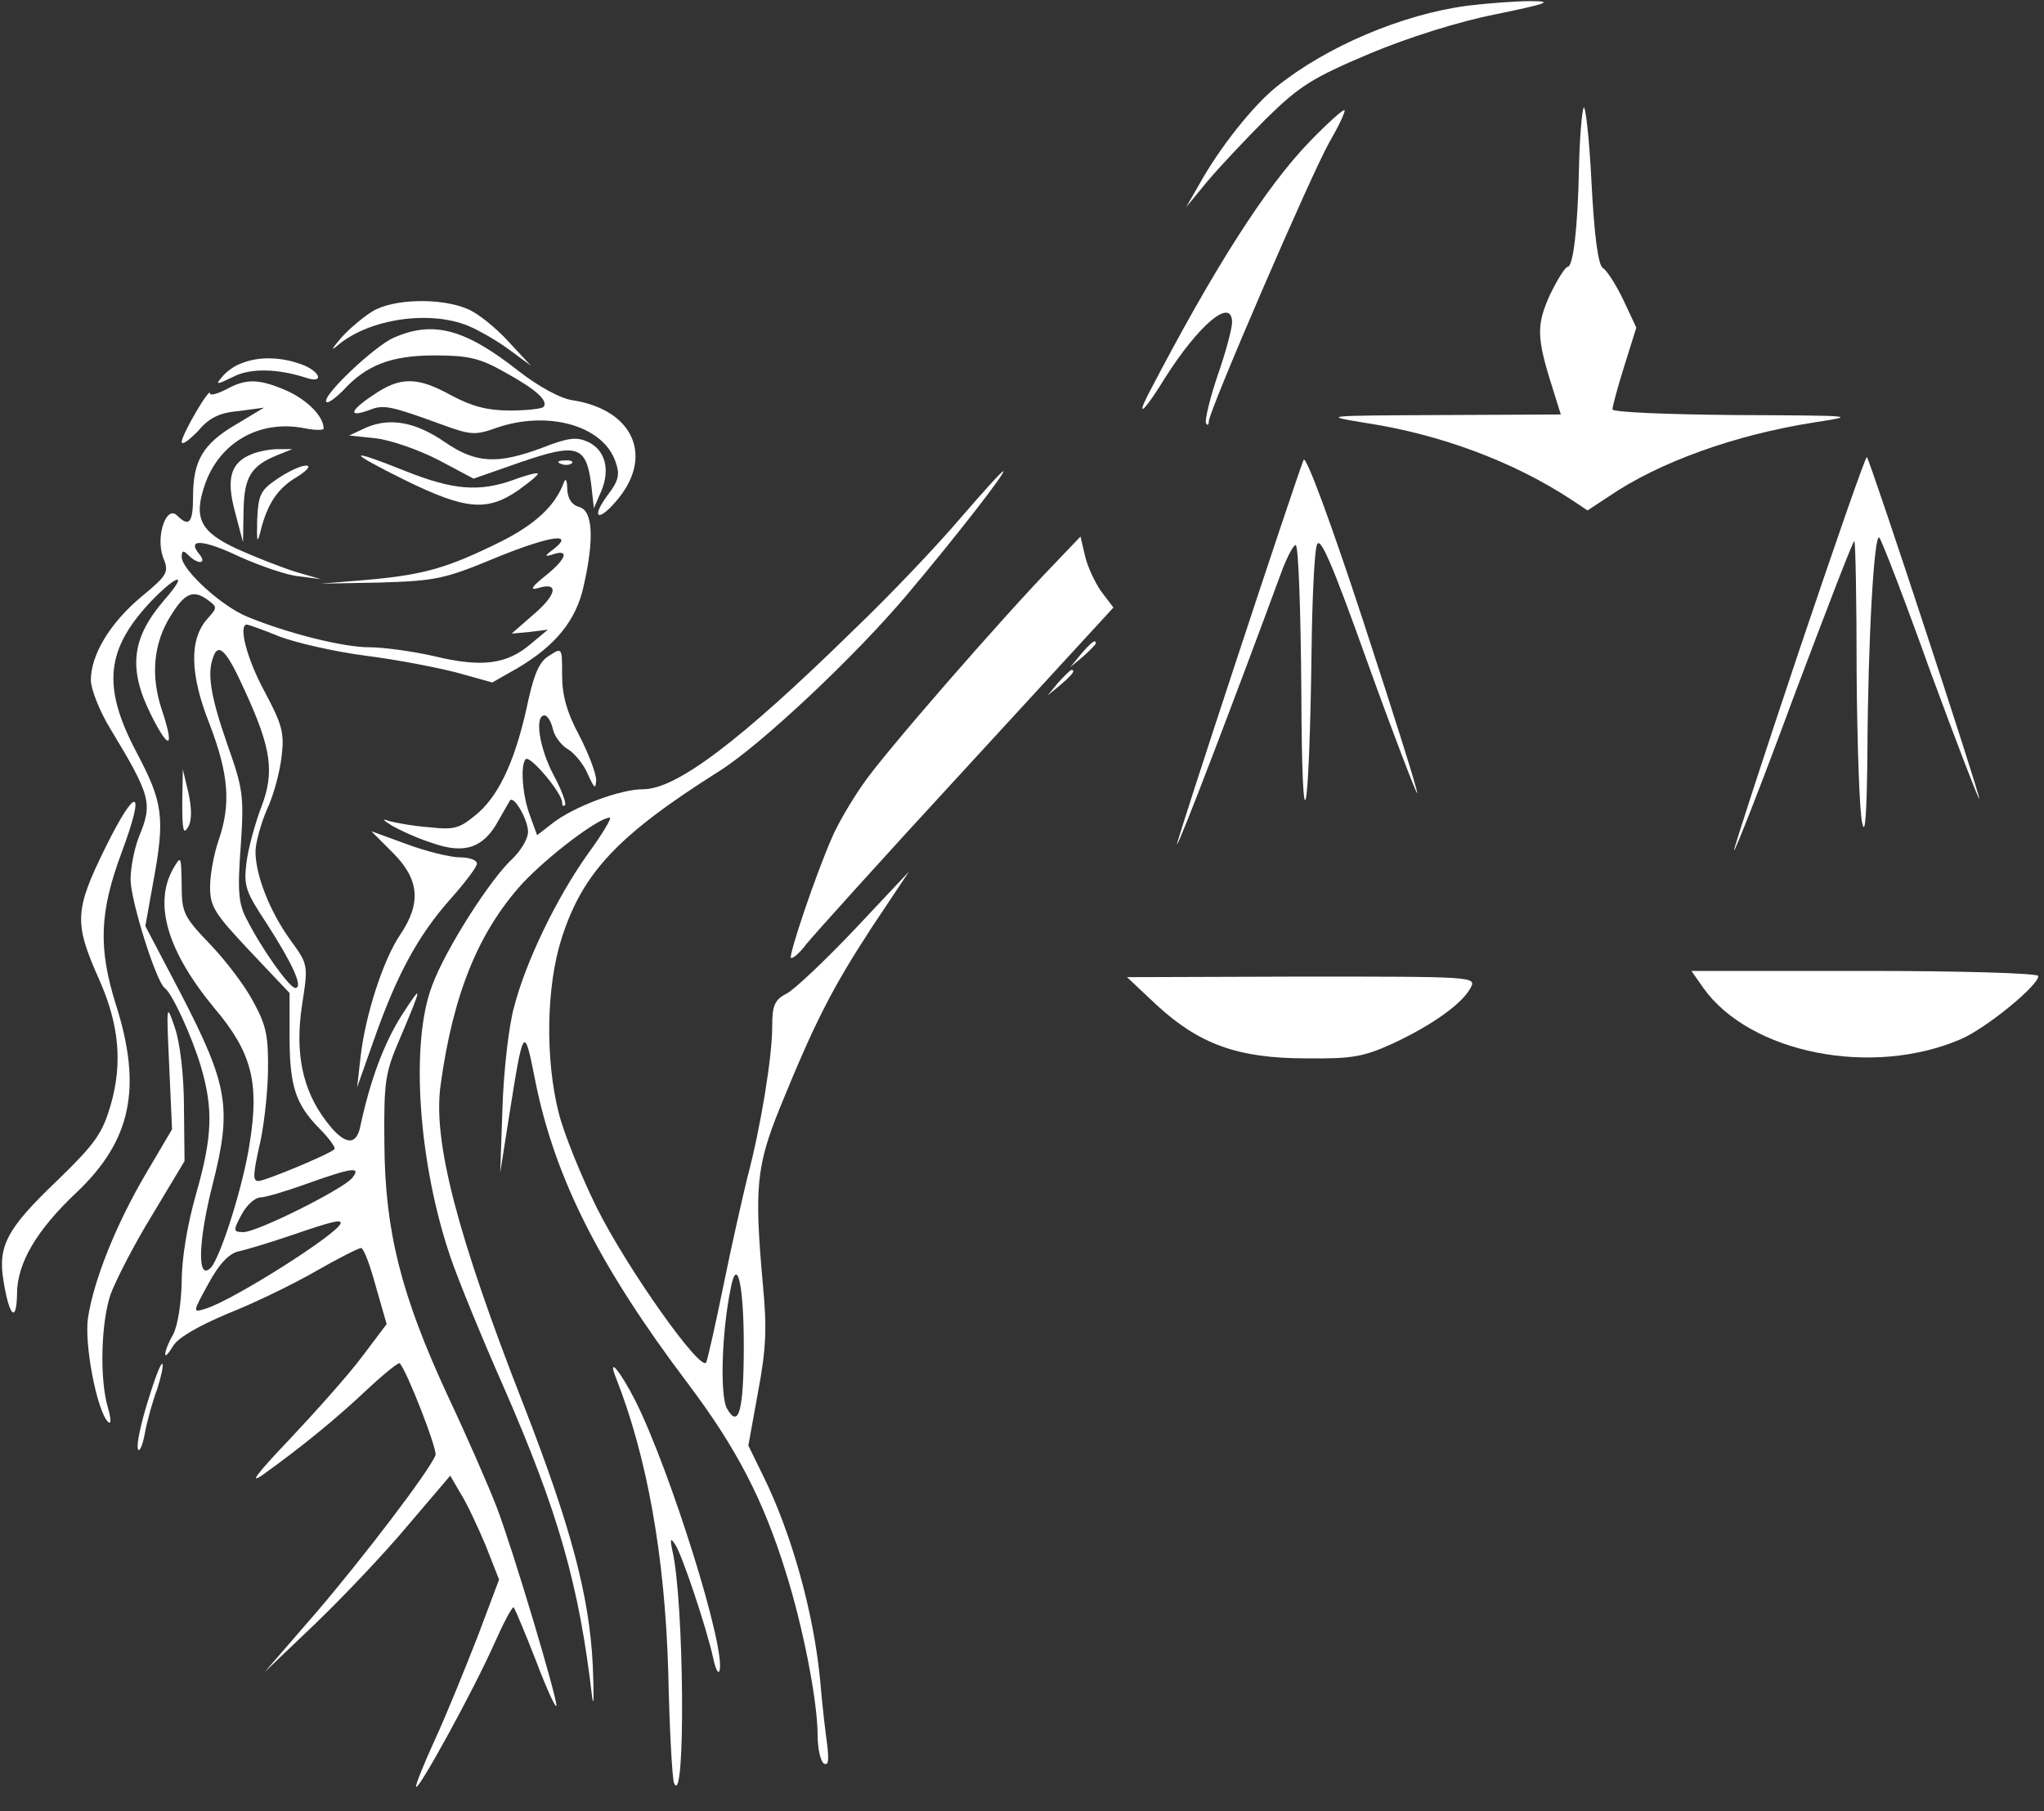 <?xml version="1.0" standalone="no"?>
<!DOCTYPE svg PUBLIC "-//W3C//DTD SVG 20010904//EN"
 "http://www.w3.org/TR/2001/REC-SVG-20010904/DTD/svg10.dtd">
<svg version="1.0" xmlns="http://www.w3.org/2000/svg"
 width="360pt" height="319pt" viewBox="0 0 360 319"
 preserveAspectRatio="xMidYMid meet">

<rect x="0" y="0" width="360" height="319" fill="#333333" stroke="none"/>

<g transform="translate(0,319) scale(0.1,-0.1)"
fill="#fff" stroke="none">
<path d="M2585 3180 c-115 -15 -249 -72 -337 -143 -41 -33 -100 -107 -136
-172 l-23 -40 37 45 c21 25 68 75 104 111 59 58 82 72 181 114 69 29 158 57
224 70 92 19 102 23 60 23 -27 0 -77 -4 -110 -8z"/>
<path d="M2789 3000 c-3 -8 -7 -55 -8 -105 -2 -104 -10 -175 -20 -175 -4 0
-18 -22 -31 -49 -24 -53 -24 -75 4 -163 l15 -48 -212 -1 c-208 -1 -210 -1
-131 -14 131 -20 259 -68 360 -134 l30 -20 38 25 c88 60 221 108 361 130 78
12 74 12 -137 13 -121 1 -218 5 -218 10 0 5 9 39 21 77 l21 67 -23 49 c-13 27
-29 52 -36 56 -8 5 -15 54 -20 152 -4 80 -11 138 -14 130z"/>
<path d="M2308 2942 c-78 -80 -170 -224 -287 -449 -21 -42 -3 -24 30 30 60 95
119 145 119 99 0 -10 -11 -52 -25 -92 -14 -41 -23 -79 -21 -85 2 -5 5 -4 5 3
1 20 179 432 212 491 17 29 29 55 27 57 -2 2 -29 -22 -60 -54z"/>
<path d="M655 2641 c-16 -10 -41 -31 -55 -47 -16 -19 -18 -23 -5 -12 56 47
162 62 230 34 19 -8 52 -27 72 -42 l38 -28 -40 43 c-22 24 -54 50 -72 57 -47
20 -132 18 -168 -5z"/>
<path d="M693 2595 c-34 -15 -128 -104 -118 -113 2 -3 15 6 29 20 41 45 85 62
161 62 58 0 79 -4 123 -29 55 -30 79 -51 69 -62 -4 -3 -30 -6 -59 -6 -39 0
-66 7 -102 26 -61 34 -91 34 -139 1 -42 -28 -44 -40 -6 -26 25 10 37 7 128
-26 49 -18 58 -19 94 -6 91 32 189 5 211 -59 8 -22 6 -33 -13 -58 -30 -40 -19
-50 13 -13 69 78 33 162 -75 179 -22 3 -60 24 -95 51 -95 75 -151 90 -221 59z"/>
<path d="M425 2550 c-12 -4 -27 -15 -34 -24 -12 -14 -10 -14 19 0 30 16 78 15
128 -1 35 -12 26 12 -9 24 -37 13 -75 13 -104 1z"/>
<path d="M398 2504 c-16 -8 -28 -11 -28 -7 0 13 -49 -71 -50 -85 0 -7 12 2 28
18 20 24 38 33 72 36 l45 6 -50 -30 c-58 -34 -75 -64 -75 -127 0 -46 -7 -54
-28 -33 -19 19 -38 -36 -25 -73 11 -27 9 -31 -38 -70 -55 -46 -89 -102 -89
-147 0 -15 15 -54 34 -85 72 -119 75 -132 51 -190 -8 -20 -15 -54 -15 -76 0
-37 45 -180 60 -191 13 -9 48 -85 64 -139 22 -75 20 -124 -9 -225 -15 -53 -25
-112 -25 -154 -1 -39 -7 -77 -15 -92 -8 -14 -14 -29 -14 -35 0 -5 5 0 13 13 8
15 42 35 96 58 46 18 116 52 156 75 40 23 76 41 80 41 5 -1 16 -31 26 -68 l19
-66 -43 -57 c-23 -31 -81 -96 -128 -146 -60 -63 -73 -81 -45 -61 68 49 128 98
183 150 29 27 54 47 56 45 13 -14 67 -153 63 -162 -11 -28 -127 -180 -210
-277 l-91 -105 89 85 c49 47 123 125 163 173 l75 88 18 -31 c11 -17 30 -58 44
-91 l24 -61 -38 -101 c-22 -56 -55 -138 -75 -181 -20 -44 -35 -81 -33 -83 5
-5 101 170 137 251 17 38 32 67 35 65 2 -3 20 -45 39 -94 19 -50 35 -85 36
-79 0 18 -76 273 -105 349 -15 39 -54 128 -87 198 -81 175 -110 288 -111 442
-1 110 1 125 27 185 41 97 41 100 3 41 -31 -49 -55 -114 -72 -193 -7 -38 -29
-35 -61 8 -41 54 -55 119 -42 204 11 71 11 71 -21 115 -36 50 -61 114 -61 155
0 15 9 48 20 74 12 25 23 67 26 94 5 41 1 56 -30 114 -31 57 -47 118 -31 118
2 0 28 -9 57 -21 29 -11 98 -27 153 -34 55 -7 127 -21 161 -30 l61 -17 44 25
c68 40 104 85 117 145 19 84 16 133 -8 139 -13 4 -20 14 -21 32 0 15 -3 20 -6
11 -15 -41 -51 -74 -111 -104 -93 -46 -134 -58 -232 -67 l-85 -7 105 2 c97 3
113 6 204 44 96 39 140 45 100 14 -15 -11 -15 -13 -2 -9 31 11 27 -6 -10 -36
-25 -20 -30 -27 -15 -23 38 12 34 -11 -7 -46 l-39 -34 32 3 32 4 -30 -25 c-42
-36 -86 -42 -169 -22 -39 9 -91 16 -116 16 -46 0 -145 25 -215 54 -46 19 -115
83 -115 105 0 12 3 12 12 3 17 -17 33 -15 19 2 -23 28 7 26 72 -5 36 -16 82
-32 103 -34 l39 -5 -45 13 c-25 8 -71 26 -102 40 -65 30 -77 54 -58 111 25 76
96 117 175 102 19 -4 35 -4 35 -1 0 21 -27 49 -63 66 -50 22 -73 23 -109 3z
m-108 -370 c-58 -67 -65 -121 -24 -203 32 -64 42 -60 19 9 -20 60 -15 117 16
166 24 39 39 46 64 28 18 -13 18 -14 1 -33 -33 -36 -32 -98 3 -186 34 -89 38
-141 16 -205 -8 -23 -15 -60 -15 -82 0 -35 8 -47 70 -113 l70 -74 0 -75 c0
-88 10 -120 52 -163 18 -18 30 -35 27 -37 -9 -9 -122 -56 -134 -56 -10 0 -9
12 1 58 8 31 15 91 16 133 1 65 -3 83 -26 125 -14 27 -49 73 -76 101 -47 49
-50 56 -50 105 -1 51 -1 52 -15 28 -35 -62 -10 -146 73 -246 65 -77 79 -130
62 -236 -11 -75 -52 -204 -69 -221 -24 -24 -22 46 3 145 35 137 28 176 -55
337 l-63 120 14 78 c21 113 17 140 -29 227 -62 117 -55 183 27 269 46 47 64
49 22 1z m141 -160 c47 -102 53 -144 29 -206 -11 -29 -23 -73 -26 -98 -5 -41
-1 -51 36 -107 45 -70 65 -113 50 -113 -10 0 -58 67 -85 120 -15 28 -17 49
-11 130 6 89 4 101 -24 180 -29 84 -36 124 -24 154 9 25 24 9 55 -60z m189
-859 c-17 -20 -167 -95 -191 -95 -18 0 -19 2 -4 30 9 17 23 30 33 31 9 0 46
11 82 24 81 29 97 31 80 10z m-20 -79 c0 -16 -189 -136 -238 -151 -23 -7 -23
-7 5 44 19 35 36 53 53 57 14 3 57 16 95 29 73 25 85 27 85 21z"/>
<path d="M321 1775 c0 -46 2 -56 10 -42 7 11 7 32 1 60 l-10 42 -1 -60z"/>
<path d="M645 2437 l-30 -14 47 -5 c26 -3 75 -20 110 -38 l62 -33 83 29 c99
34 115 29 124 -37 l5 -44 13 30 c16 38 7 73 -24 87 -20 9 -35 7 -81 -11 -78
-29 -116 -27 -170 10 -52 36 -97 44 -139 26z"/>
<path d="M443 2390 c-37 -15 -45 -43 -29 -102 l14 -53 1 56 c1 59 13 79 61 98
l25 10 -25 0 c-14 0 -35 -4 -47 -9z"/>
<path d="M714 2344 c106 -52 144 -55 198 -18 21 15 37 28 35 30 -1 2 -21 -3
-42 -11 -61 -22 -107 -18 -190 15 -105 42 -106 36 -1 -16z"/>
<path d="M2296 2380 c-15 -37 -225 -674 -223 -677 3 -2 99 249 186 485 9 23
19 42 23 42 5 0 9 -118 10 -262 1 -286 14 -232 18 77 1 88 5 171 9 184 5 20
25 -25 90 -207 46 -128 86 -231 87 -229 2 2 -41 138 -95 303 -56 171 -101 293
-105 284z"/>
<path d="M3168 2042 c-64 -191 -115 -348 -114 -350 2 -1 50 121 106 273 57
151 104 274 106 272 2 -2 4 -106 4 -233 1 -126 5 -245 10 -264 5 -24 8 17 9
125 1 201 12 388 21 378 4 -4 45 -110 90 -236 46 -125 85 -226 86 -224 3 3
-192 596 -198 602 -2 2 -56 -153 -120 -343z"/>
<path d="M988 2373 c7 -3 16 -2 19 1 4 3 -2 6 -13 5 -11 0 -14 -3 -6 -6z"/>
<path d="M489 2347 c-30 -20 -34 -28 -36 -72 -1 -40 0 -44 6 -20 12 48 30 75
64 95 19 12 25 20 16 20 -9 0 -31 -10 -50 -23z"/>
<path d="M1692 2278 c-39 -46 -123 -135 -189 -198 -200 -196 -312 -280 -370
-280 -41 0 -123 -31 -160 -60 l-27 -21 -12 33 c-14 36 -18 91 -8 101 8 7 64
-60 64 -76 0 -6 2 -8 5 -5 3 3 -6 27 -20 53 -25 47 -34 105 -16 105 5 0 12
-11 15 -25 3 -13 16 -29 27 -35 11 -7 27 -26 34 -43 12 -26 14 -28 15 -11 0
12 -14 48 -30 79 -22 41 -30 71 -30 106 0 49 0 49 -23 34 -17 -10 -26 -32 -36
-76 -21 -101 -49 -165 -88 -200 -33 -28 -41 -31 -87 -26 -28 2 -60 8 -71 11
-13 5 -11 2 5 -8 14 -8 46 -23 72 -31 57 -20 90 -8 116 40 10 17 18 32 20 35
7 10 32 -34 32 -55 0 -12 -12 -32 -26 -46 -40 -36 -120 -162 -143 -225 -39
-102 -24 -314 33 -480 13 -38 55 -141 94 -229 95 -218 132 -346 155 -545 3
-19 3 6 1 57 -6 122 -38 243 -122 459 -117 299 -160 465 -146 563 22 161 67
270 144 355 45 48 134 116 154 116 4 0 -13 -29 -38 -63 -55 -77 -110 -190
-131 -272 -9 -33 -18 -112 -20 -175 l-4 -115 15 95 c26 165 27 167 47 65 34
-168 111 -323 268 -531 86 -114 133 -205 172 -330 31 -97 57 -230 57 -290 0
-23 5 -46 11 -50 8 -4 9 5 6 32 -3 22 -9 71 -12 109 -11 123 -51 266 -103 370
l-24 49 17 94 c14 74 16 112 9 185 -16 176 -12 213 30 317 62 152 92 210 161
316 l66 99 -94 -100 c-52 -55 -106 -106 -120 -114 -23 -12 -27 -21 -27 -60 0
-52 -20 -176 -44 -266 -8 -33 -27 -116 -41 -185 -14 -69 -28 -131 -31 -139 -7
-22 -140 165 -194 274 -27 55 -57 129 -66 165 -24 95 -22 222 5 307 37 116 99
182 278 295 73 46 238 201 330 310 87 103 176 218 170 218 -3 0 -36 -37 -75
-82z m-382 -1458 c0 -115 -9 -148 -30 -110 -12 23 -9 134 7 211 11 58 23 7 23
-101z"/>
<path d="M1860 2200 c-95 -98 -304 -338 -340 -391 -21 -30 -46 -73 -55 -95
-29 -66 -76 -206 -72 -211 3 -2 15 8 27 24 12 15 138 155 281 310 l260 283
-22 29 c-11 16 -24 44 -28 62 l-8 34 -43 -45z"/>
<path d="M1904 2038 l-19 -23 23 19 c12 11 22 21 22 23 0 8 -8 2 -26 -19z"/>
<path d="M1864 1988 l-19 -23 23 19 c21 18 27 26 19 26 -2 0 -12 -10 -23 -22z"/>
<path d="M186 1698 c-55 -112 -56 -133 -11 -234 35 -79 41 -147 20 -220 -15
-51 -27 -68 -95 -134 -87 -83 -104 -114 -94 -175 10 -63 23 -77 24 -24 0 54
34 112 105 179 96 91 116 184 69 331 -31 99 -29 162 10 267 43 115 27 121 -28
10z"/>
<path d="M692 1688 c47 -47 50 -89 13 -144 -30 -44 -62 -143 -70 -216 l-6 -53
29 82 c41 117 78 184 133 247 27 30 49 59 49 65 0 6 -13 11 -30 11 -16 0 -58
10 -93 23 l-63 23 38 -38z"/>
<path d="M3000 1450 c82 -115 297 -158 454 -90 44 19 136 94 136 111 0 5 -138
9 -306 9 l-305 0 21 -30z"/>
<path d="M2037 1420 c75 -69 143 -94 263 -94 84 -1 102 3 155 27 68 32 120 69
135 97 11 20 6 20 -297 20 l-308 -1 52 -49z"/>
<path d="M298 1313 l5 -112 -46 -78 c-53 -90 -92 -188 -102 -254 -7 -47 16
-164 35 -183 6 -6 6 4 0 25 -15 51 -12 151 5 200 9 24 41 87 73 139 l57 95 -1
95 c0 56 -7 114 -16 140 -15 44 -15 43 -10 -67z"/>
<path d="M260 721 c-12 -39 -20 -76 -17 -83 2 -7 8 5 12 27 4 22 14 58 22 79
7 22 11 41 9 44 -3 2 -14 -28 -26 -67z"/>
<path d="M1085 763 c55 -140 86 -314 92 -518 2 -99 7 -187 10 -195 21 -51 18
324 -3 410 -4 20 -3 22 5 10 12 -17 56 -149 67 -200 4 -19 9 -29 11 -23 13 36
-86 352 -148 476 -27 53 -50 80 -34 40z"/>
</g>
</svg>
